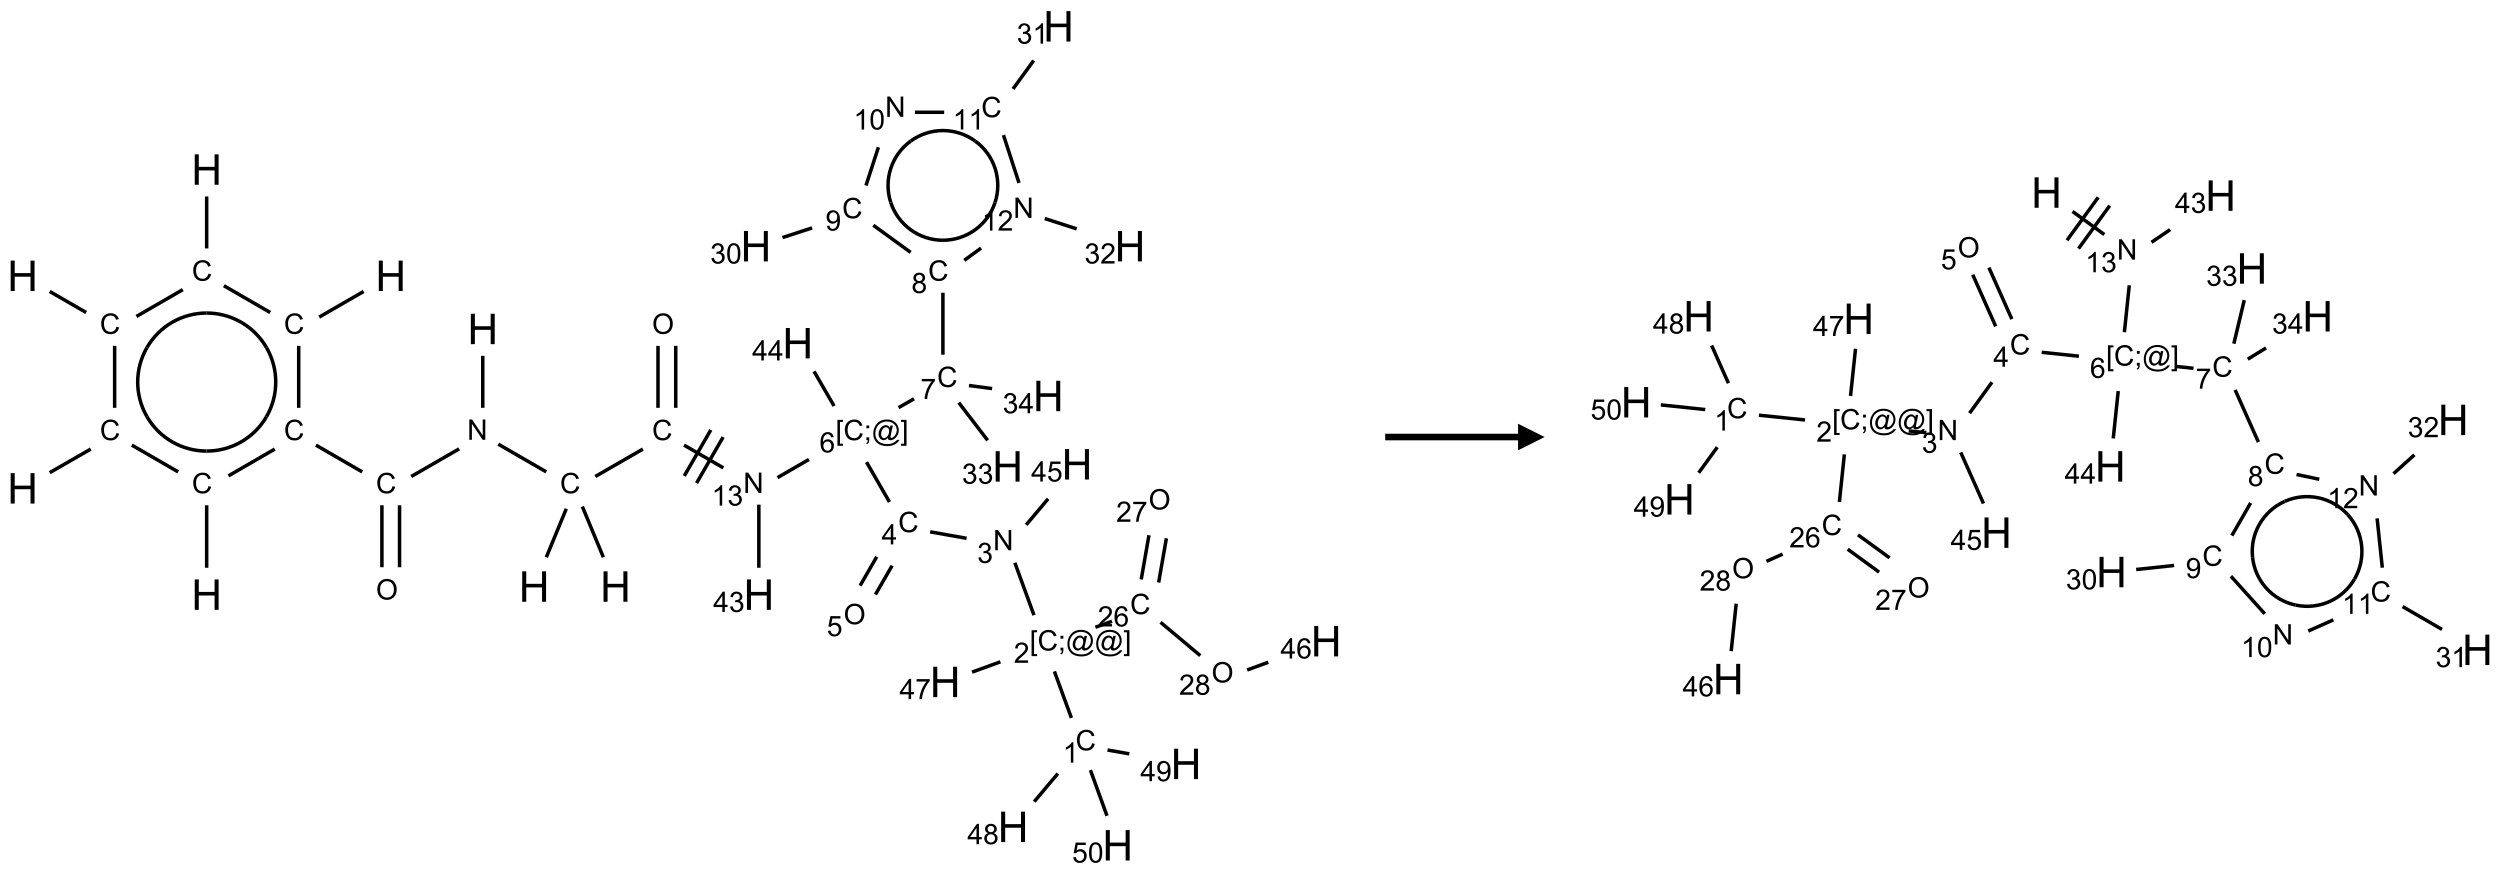 <?xml version="1.0" encoding="UTF-8"?>
<svg xmlns="http://www.w3.org/2000/svg" xmlns:xlink="http://www.w3.org/1999/xlink" width="941" height="329" viewBox="0 0 941 329">
<defs>
<g>
<g id="glyph-0-0">
<path d="M 2 0 L 2 -10 L 10 -10 L 10 0 Z M 2.25 -0.25 L 9.75 -0.25 L 9.75 -9.75 L 2.25 -9.75 Z M 2.25 -0.25 "/>
</g>
<g id="glyph-0-1">
<path d="M 1.281 0 L 1.281 -11.453 L 2.797 -11.453 L 2.797 -6.75 L 8.75 -6.75 L 8.75 -11.453 L 10.266 -11.453 L 10.266 0 L 8.75 0 L 8.75 -5.398 L 2.797 -5.398 L 2.797 0 Z M 1.281 0 "/>
</g>
<g id="glyph-1-0">
<path d="M 1.332 0 L 1.332 -6.668 L 6.668 -6.668 L 6.668 0 Z M 1.5 -0.168 L 6.5 -0.168 L 6.5 -6.5 L 1.5 -6.5 Z M 1.5 -0.168 "/>
</g>
<g id="glyph-1-1">
<path d="M 6.27 -2.676 L 7.281 -2.422 C 7.07 -1.594 6.688 -0.961 6.137 -0.523 C 5.586 -0.086 4.914 0.129 4.121 0.129 C 3.297 0.129 2.629 -0.039 2.113 -0.371 C 1.598 -0.707 1.203 -1.191 0.934 -1.828 C 0.664 -2.465 0.531 -3.145 0.531 -3.875 C 0.531 -4.672 0.684 -5.363 0.988 -5.957 C 1.293 -6.547 1.723 -6.996 2.285 -7.305 C 2.844 -7.613 3.461 -7.766 4.137 -7.766 C 4.898 -7.766 5.543 -7.57 6.062 -7.184 C 6.582 -6.793 6.945 -6.246 7.152 -5.543 L 6.156 -5.309 C 5.98 -5.863 5.723 -6.266 5.387 -6.52 C 5.051 -6.773 4.625 -6.902 4.113 -6.902 C 3.527 -6.902 3.039 -6.762 2.645 -6.48 C 2.25 -6.199 1.973 -5.82 1.812 -5.348 C 1.652 -4.871 1.574 -4.383 1.574 -3.879 C 1.574 -3.23 1.668 -2.664 1.855 -2.18 C 2.047 -1.695 2.34 -1.332 2.738 -1.094 C 3.137 -0.855 3.57 -0.734 4.035 -0.734 C 4.602 -0.734 5.082 -0.898 5.473 -1.223 C 5.867 -1.551 6.133 -2.035 6.27 -2.676 Z M 6.27 -2.676 "/>
</g>
<g id="glyph-1-2">
<path d="M 0.516 -3.719 C 0.516 -4.984 0.855 -5.977 1.535 -6.695 C 2.215 -7.414 3.094 -7.77 4.172 -7.77 C 4.875 -7.77 5.512 -7.602 6.078 -7.266 C 6.645 -6.93 7.074 -6.461 7.371 -5.855 C 7.668 -5.254 7.816 -4.57 7.816 -3.809 C 7.816 -3.035 7.66 -2.34 7.348 -1.73 C 7.035 -1.117 6.594 -0.656 6.02 -0.34 C 5.449 -0.027 4.828 0.129 4.168 0.129 C 3.449 0.129 2.805 -0.043 2.238 -0.391 C 1.672 -0.738 1.246 -1.211 0.953 -1.812 C 0.66 -2.414 0.516 -3.047 0.516 -3.719 Z M 1.559 -3.703 C 1.559 -2.781 1.805 -2.059 2.301 -1.527 C 2.793 -1 3.414 -0.734 4.16 -0.734 C 4.922 -0.734 5.547 -1 6.039 -1.535 C 6.531 -2.07 6.777 -2.828 6.777 -3.812 C 6.777 -4.434 6.672 -4.977 6.461 -5.441 C 6.25 -5.902 5.945 -6.262 5.539 -6.52 C 5.133 -6.773 4.68 -6.902 4.176 -6.902 C 3.461 -6.902 2.848 -6.656 2.332 -6.164 C 1.816 -5.672 1.559 -4.852 1.559 -3.703 Z M 1.559 -3.703 "/>
</g>
<g id="glyph-1-3">
<path d="M 0.812 0 L 0.812 -7.637 L 1.848 -7.637 L 5.859 -1.641 L 5.859 -7.637 L 6.828 -7.637 L 6.828 0 L 5.793 0 L 1.781 -6 L 1.781 0 Z M 0.812 0 "/>
</g>
<g id="glyph-1-4">
<path d="M 3.973 0 L 3.035 0 L 3.035 -5.973 C 2.809 -5.758 2.516 -5.543 2.148 -5.328 C 1.781 -5.113 1.453 -4.953 1.16 -4.844 L 1.16 -5.75 C 1.684 -5.996 2.145 -6.297 2.535 -6.645 C 2.93 -6.996 3.207 -7.336 3.371 -7.668 L 3.973 -7.668 Z M 3.973 0 "/>
</g>
<g id="glyph-1-5">
<path d="M 0.449 -2.016 L 1.387 -2.141 C 1.492 -1.609 1.676 -1.227 1.934 -0.992 C 2.191 -0.758 2.508 -0.641 2.879 -0.641 C 3.32 -0.641 3.695 -0.793 3.996 -1.098 C 4.301 -1.402 4.453 -1.781 4.453 -2.234 C 4.453 -2.664 4.312 -3.02 4.031 -3.301 C 3.75 -3.578 3.391 -3.719 2.957 -3.719 C 2.781 -3.719 2.562 -3.684 2.297 -3.613 L 2.402 -4.438 C 2.465 -4.43 2.516 -4.426 2.551 -4.426 C 2.949 -4.426 3.312 -4.531 3.629 -4.738 C 3.949 -4.949 4.109 -5.27 4.109 -5.703 C 4.109 -6.047 3.992 -6.332 3.762 -6.559 C 3.527 -6.785 3.227 -6.895 2.859 -6.895 C 2.496 -6.895 2.191 -6.781 1.949 -6.551 C 1.707 -6.324 1.547 -5.98 1.48 -5.52 L 0.543 -5.688 C 0.656 -6.316 0.918 -6.805 1.324 -7.148 C 1.73 -7.492 2.234 -7.668 2.84 -7.668 C 3.254 -7.668 3.641 -7.578 3.988 -7.398 C 4.34 -7.219 4.609 -6.977 4.793 -6.668 C 4.98 -6.359 5.074 -6.031 5.074 -5.684 C 5.074 -5.352 4.984 -5.051 4.809 -4.781 C 4.629 -4.512 4.367 -4.297 4.02 -4.137 C 4.473 -4.031 4.824 -3.816 5.074 -3.488 C 5.324 -3.16 5.449 -2.75 5.449 -2.254 C 5.449 -1.59 5.203 -1.023 4.719 -0.559 C 4.234 -0.098 3.617 0.137 2.875 0.137 C 2.203 0.137 1.648 -0.062 1.207 -0.465 C 0.762 -0.863 0.512 -1.379 0.449 -2.016 Z M 0.449 -2.016 "/>
</g>
<g id="glyph-1-6">
<path d="M 0.723 2.121 L 0.723 -7.637 L 2.793 -7.637 L 2.793 -6.859 L 1.66 -6.859 L 1.66 1.344 L 2.793 1.344 L 2.793 2.121 Z M 0.723 2.121 "/>
</g>
<g id="glyph-1-7">
<path d="M 0.949 -4.465 L 0.949 -5.531 L 2.016 -5.531 L 2.016 -4.465 Z M 0.949 0 L 0.949 -1.066 L 2.016 -1.066 L 2.016 0 C 2.016 0.391 1.945 0.711 1.809 0.949 C 1.668 1.191 1.449 1.379 1.145 1.512 L 0.887 1.109 C 1.082 1.023 1.23 0.895 1.324 0.727 C 1.418 0.559 1.469 0.316 1.48 0 Z M 0.949 0 "/>
</g>
<g id="glyph-1-8">
<path d="M 6.047 -0.848 C 5.82 -0.59 5.57 -0.379 5.289 -0.223 C 5.008 -0.062 4.73 0.016 4.449 0.016 C 4.141 0.016 3.84 -0.074 3.547 -0.254 C 3.254 -0.434 3.02 -0.715 2.836 -1.09 C 2.652 -1.465 2.562 -1.875 2.562 -2.324 C 2.562 -2.875 2.703 -3.43 2.988 -3.98 C 3.27 -4.535 3.621 -4.953 4.043 -5.23 C 4.461 -5.508 4.871 -5.645 5.266 -5.645 C 5.566 -5.645 5.855 -5.566 6.129 -5.41 C 6.402 -5.25 6.641 -5.012 6.84 -4.688 L 7.016 -5.496 L 7.949 -5.496 L 7.199 -2 C 7.094 -1.516 7.043 -1.246 7.043 -1.191 C 7.043 -1.098 7.078 -1.02 7.148 -0.949 C 7.219 -0.883 7.305 -0.848 7.406 -0.848 C 7.59 -0.848 7.832 -0.953 8.129 -1.168 C 8.527 -1.445 8.84 -1.816 9.07 -2.285 C 9.301 -2.75 9.418 -3.234 9.418 -3.73 C 9.418 -4.309 9.27 -4.852 8.973 -5.355 C 8.676 -5.859 8.23 -6.262 7.645 -6.562 C 7.055 -6.863 6.406 -7.016 5.691 -7.016 C 4.879 -7.016 4.137 -6.824 3.465 -6.445 C 2.793 -6.066 2.273 -5.52 1.902 -4.809 C 1.535 -4.098 1.348 -3.34 1.348 -2.527 C 1.348 -1.676 1.535 -0.941 1.902 -0.328 C 2.273 0.285 2.809 0.742 3.508 1.035 C 4.207 1.328 4.984 1.473 5.832 1.473 C 6.742 1.473 7.504 1.32 8.121 1.016 C 8.734 0.711 9.195 0.34 9.5 -0.098 L 10.441 -0.098 C 10.266 0.266 9.961 0.637 9.531 1.016 C 9.102 1.395 8.59 1.695 7.996 1.914 C 7.402 2.133 6.688 2.246 5.848 2.246 C 5.078 2.246 4.367 2.145 3.715 1.949 C 3.066 1.75 2.512 1.453 2.051 1.055 C 1.594 0.656 1.25 0.199 1.016 -0.316 C 0.723 -0.973 0.578 -1.684 0.578 -2.441 C 0.578 -3.289 0.75 -4.098 1.098 -4.863 C 1.523 -5.805 2.125 -6.527 2.902 -7.027 C 3.684 -7.527 4.629 -7.777 5.738 -7.777 C 6.602 -7.777 7.375 -7.602 8.059 -7.246 C 8.746 -6.895 9.285 -6.371 9.684 -5.672 C 10.02 -5.07 10.188 -4.418 10.188 -3.715 C 10.188 -2.707 9.832 -1.812 9.125 -1.031 C 8.492 -0.328 7.801 0.02 7.051 0.02 C 6.812 0.02 6.617 -0.016 6.473 -0.09 C 6.324 -0.16 6.215 -0.266 6.145 -0.402 C 6.102 -0.488 6.066 -0.637 6.047 -0.848 Z M 3.527 -2.262 C 3.527 -1.785 3.641 -1.414 3.863 -1.152 C 4.09 -0.887 4.348 -0.754 4.641 -0.754 C 4.836 -0.754 5.039 -0.812 5.254 -0.93 C 5.469 -1.047 5.676 -1.219 5.871 -1.449 C 6.066 -1.676 6.23 -1.969 6.355 -2.32 C 6.48 -2.672 6.543 -3.027 6.543 -3.379 C 6.543 -3.852 6.426 -4.219 6.191 -4.48 C 5.957 -4.738 5.672 -4.871 5.332 -4.871 C 5.109 -4.871 4.902 -4.812 4.707 -4.699 C 4.512 -4.586 4.32 -4.406 4.137 -4.156 C 3.953 -3.906 3.805 -3.602 3.691 -3.246 C 3.582 -2.887 3.527 -2.559 3.527 -2.262 Z M 3.527 -2.262 "/>
</g>
<g id="glyph-1-9">
<path d="M 2.27 2.121 L 0.203 2.121 L 0.203 1.344 L 1.332 1.344 L 1.332 -6.859 L 0.203 -6.859 L 0.203 -7.637 L 2.27 -7.637 Z M 2.27 2.121 "/>
</g>
<g id="glyph-1-10">
<path d="M 5.309 -5.766 L 4.375 -5.691 C 4.293 -6.059 4.172 -6.328 4.02 -6.496 C 3.766 -6.762 3.453 -6.895 3.082 -6.895 C 2.785 -6.895 2.523 -6.812 2.297 -6.645 C 2 -6.43 1.77 -6.117 1.598 -5.703 C 1.43 -5.289 1.34 -4.703 1.332 -3.938 C 1.559 -4.281 1.836 -4.535 2.16 -4.703 C 2.488 -4.871 2.828 -4.953 3.188 -4.953 C 3.812 -4.953 4.344 -4.723 4.785 -4.262 C 5.223 -3.801 5.441 -3.207 5.441 -2.48 C 5.441 -2 5.34 -1.555 5.133 -1.145 C 4.926 -0.73 4.641 -0.418 4.281 -0.199 C 3.922 0.02 3.512 0.129 3.051 0.129 C 2.27 0.129 1.633 -0.156 1.141 -0.73 C 0.648 -1.305 0.402 -2.254 0.402 -3.574 C 0.402 -5.051 0.672 -6.121 1.219 -6.793 C 1.695 -7.375 2.336 -7.668 3.141 -7.668 C 3.742 -7.668 4.234 -7.5 4.617 -7.16 C 5 -6.824 5.23 -6.359 5.309 -5.766 Z M 1.48 -2.473 C 1.48 -2.152 1.547 -1.844 1.684 -1.547 C 1.82 -1.25 2.016 -1.027 2.262 -0.871 C 2.508 -0.719 2.766 -0.641 3.035 -0.641 C 3.434 -0.641 3.773 -0.801 4.059 -1.121 C 4.344 -1.441 4.484 -1.875 4.484 -2.422 C 4.484 -2.949 4.344 -3.367 4.062 -3.668 C 3.781 -3.973 3.426 -4.125 3 -4.125 C 2.578 -4.125 2.219 -3.973 1.922 -3.668 C 1.625 -3.363 1.48 -2.969 1.48 -2.473 Z M 1.48 -2.473 "/>
</g>
<g id="glyph-1-11">
<path d="M 3.449 0 L 3.449 -1.828 L 0.137 -1.828 L 0.137 -2.688 L 3.621 -7.637 L 4.387 -7.637 L 4.387 -2.688 L 5.418 -2.688 L 5.418 -1.828 L 4.387 -1.828 L 4.387 0 Z M 3.449 -2.688 L 3.449 -6.129 L 1.059 -2.688 Z M 3.449 -2.688 "/>
</g>
<g id="glyph-1-12">
<path d="M 5.371 -0.902 L 5.371 0 L 0.324 0 C 0.316 -0.227 0.352 -0.441 0.434 -0.652 C 0.562 -0.996 0.766 -1.332 1.051 -1.668 C 1.332 -2 1.742 -2.387 2.277 -2.824 C 3.105 -3.504 3.668 -4.043 3.957 -4.441 C 4.25 -4.84 4.395 -5.215 4.395 -5.566 C 4.395 -5.938 4.262 -6.254 3.996 -6.508 C 3.73 -6.762 3.387 -6.891 2.957 -6.891 C 2.508 -6.891 2.145 -6.754 1.875 -6.484 C 1.605 -6.215 1.469 -5.84 1.465 -5.359 L 0.5 -5.457 C 0.566 -6.176 0.812 -6.727 1.246 -7.102 C 1.676 -7.477 2.254 -7.668 2.98 -7.668 C 3.711 -7.668 4.293 -7.465 4.719 -7.059 C 5.145 -6.652 5.359 -6.148 5.359 -5.547 C 5.359 -5.242 5.297 -4.941 5.172 -4.645 C 5.047 -4.352 4.84 -4.039 4.551 -3.715 C 4.262 -3.387 3.777 -2.938 3.105 -2.371 C 2.543 -1.898 2.18 -1.578 2.02 -1.41 C 1.859 -1.242 1.73 -1.07 1.625 -0.902 Z M 5.371 -0.902 "/>
</g>
<g id="glyph-1-13">
<path d="M 1.887 -4.141 C 1.496 -4.281 1.207 -4.484 1.02 -4.75 C 0.832 -5.016 0.738 -5.328 0.738 -5.699 C 0.738 -6.254 0.938 -6.719 1.34 -7.098 C 1.738 -7.477 2.27 -7.668 2.934 -7.668 C 3.598 -7.668 4.137 -7.473 4.543 -7.086 C 4.949 -6.699 5.152 -6.227 5.152 -5.672 C 5.152 -5.316 5.059 -5.008 4.871 -4.746 C 4.688 -4.484 4.406 -4.281 4.027 -4.141 C 4.496 -3.988 4.852 -3.742 5.098 -3.402 C 5.34 -3.062 5.465 -2.656 5.465 -2.184 C 5.465 -1.531 5.234 -0.98 4.77 -0.535 C 4.309 -0.09 3.703 0.129 2.949 0.129 C 2.195 0.129 1.586 -0.094 1.125 -0.539 C 0.664 -0.984 0.434 -1.543 0.434 -2.207 C 0.434 -2.703 0.559 -3.121 0.809 -3.457 C 1.062 -3.793 1.422 -4.02 1.887 -4.141 Z M 1.699 -5.73 C 1.699 -5.367 1.812 -5.074 2.047 -4.844 C 2.281 -4.613 2.582 -4.5 2.953 -4.5 C 3.312 -4.5 3.609 -4.613 3.84 -4.84 C 4.07 -5.066 4.188 -5.348 4.188 -5.676 C 4.188 -6.02 4.07 -6.309 3.832 -6.543 C 3.594 -6.777 3.297 -6.895 2.941 -6.895 C 2.586 -6.895 2.289 -6.781 2.051 -6.551 C 1.816 -6.324 1.699 -6.047 1.699 -5.73 Z M 1.395 -2.203 C 1.395 -1.938 1.461 -1.676 1.586 -1.426 C 1.711 -1.176 1.902 -0.984 2.152 -0.848 C 2.402 -0.711 2.672 -0.641 2.957 -0.641 C 3.406 -0.641 3.777 -0.785 4.066 -1.074 C 4.359 -1.363 4.504 -1.727 4.504 -2.172 C 4.504 -2.625 4.355 -2.996 4.055 -3.293 C 3.754 -3.586 3.379 -3.734 2.926 -3.734 C 2.484 -3.734 2.121 -3.59 1.832 -3.297 C 1.543 -3.004 1.395 -2.641 1.395 -2.203 Z M 1.395 -2.203 "/>
</g>
<g id="glyph-1-14">
<path d="M 0.582 -1.766 L 1.484 -1.848 C 1.562 -1.426 1.707 -1.117 1.922 -0.926 C 2.137 -0.734 2.414 -0.641 2.75 -0.641 C 3.039 -0.641 3.289 -0.707 3.508 -0.84 C 3.727 -0.973 3.902 -1.148 4.043 -1.367 C 4.18 -1.586 4.297 -1.887 4.391 -2.262 C 4.484 -2.637 4.531 -3.016 4.531 -3.406 C 4.531 -3.449 4.531 -3.512 4.527 -3.594 C 4.34 -3.297 4.082 -3.055 3.758 -2.867 C 3.434 -2.68 3.082 -2.59 2.703 -2.59 C 2.07 -2.59 1.535 -2.816 1.098 -3.277 C 0.66 -3.734 0.441 -4.34 0.441 -5.09 C 0.441 -5.863 0.672 -6.484 1.129 -6.957 C 1.586 -7.43 2.156 -7.668 2.844 -7.668 C 3.34 -7.668 3.793 -7.531 4.207 -7.266 C 4.617 -7 4.93 -6.617 5.145 -6.121 C 5.355 -5.629 5.465 -4.91 5.465 -3.973 C 5.465 -2.996 5.359 -2.223 5.145 -1.645 C 4.934 -1.066 4.617 -0.625 4.199 -0.324 C 3.781 -0.02 3.293 0.129 2.73 0.129 C 2.133 0.129 1.645 -0.035 1.266 -0.367 C 0.887 -0.699 0.66 -1.164 0.582 -1.766 Z M 4.422 -5.137 C 4.422 -5.676 4.277 -6.102 3.992 -6.418 C 3.707 -6.734 3.359 -6.891 2.957 -6.891 C 2.543 -6.891 2.18 -6.719 1.871 -6.379 C 1.562 -6.039 1.406 -5.598 1.406 -5.059 C 1.406 -4.57 1.555 -4.176 1.848 -3.871 C 2.141 -3.566 2.5 -3.418 2.934 -3.418 C 3.367 -3.418 3.723 -3.57 4.004 -3.871 C 4.281 -4.176 4.422 -4.598 4.422 -5.137 Z M 4.422 -5.137 "/>
</g>
<g id="glyph-1-15">
<path d="M 0.441 -2 L 1.426 -2.082 C 1.5 -1.605 1.668 -1.242 1.934 -1.004 C 2.199 -0.762 2.52 -0.641 2.895 -0.641 C 3.348 -0.641 3.73 -0.812 4.043 -1.152 C 4.355 -1.492 4.512 -1.941 4.512 -2.504 C 4.512 -3.039 4.359 -3.461 4.059 -3.77 C 3.758 -4.078 3.367 -4.234 2.879 -4.234 C 2.578 -4.234 2.305 -4.164 2.062 -4.027 C 1.82 -3.891 1.629 -3.715 1.488 -3.496 L 0.609 -3.609 L 1.348 -7.531 L 5.145 -7.531 L 5.145 -6.637 L 2.098 -6.637 L 1.688 -4.582 C 2.145 -4.902 2.625 -5.062 3.129 -5.062 C 3.797 -5.062 4.359 -4.832 4.816 -4.371 C 5.277 -3.91 5.504 -3.312 5.504 -2.59 C 5.504 -1.898 5.305 -1.301 4.902 -0.797 C 4.41 -0.18 3.742 0.129 2.895 0.129 C 2.199 0.129 1.633 -0.062 1.195 -0.453 C 0.758 -0.844 0.504 -1.359 0.441 -2 Z M 0.441 -2 "/>
</g>
<g id="glyph-1-16">
<path d="M 0.441 -3.766 C 0.441 -4.668 0.535 -5.395 0.723 -5.945 C 0.906 -6.496 1.184 -6.922 1.551 -7.219 C 1.918 -7.516 2.375 -7.668 2.934 -7.668 C 3.344 -7.668 3.703 -7.586 4.012 -7.418 C 4.32 -7.254 4.574 -7.016 4.777 -6.707 C 4.977 -6.395 5.137 -6.016 5.25 -5.57 C 5.363 -5.125 5.422 -4.523 5.422 -3.766 C 5.422 -2.871 5.328 -2.148 5.145 -1.598 C 4.961 -1.047 4.688 -0.621 4.32 -0.32 C 3.953 -0.02 3.492 0.129 2.934 0.129 C 2.195 0.129 1.617 -0.133 1.199 -0.66 C 0.695 -1.297 0.441 -2.332 0.441 -3.766 Z M 1.406 -3.766 C 1.406 -2.512 1.555 -1.68 1.848 -1.262 C 2.141 -0.848 2.5 -0.641 2.934 -0.641 C 3.363 -0.641 3.727 -0.848 4.02 -1.266 C 4.312 -1.684 4.457 -2.516 4.457 -3.766 C 4.457 -5.023 4.312 -5.859 4.02 -6.27 C 3.727 -6.684 3.359 -6.891 2.922 -6.891 C 2.492 -6.891 2.148 -6.707 1.891 -6.344 C 1.566 -5.879 1.406 -5.02 1.406 -3.766 Z M 1.406 -3.766 "/>
</g>
<g id="glyph-1-17">
<path d="M 0.504 -6.637 L 0.504 -7.535 L 5.449 -7.535 L 5.449 -6.809 C 4.961 -6.289 4.48 -5.602 4.004 -4.746 C 3.527 -3.887 3.156 -3.004 2.895 -2.098 C 2.707 -1.461 2.59 -0.762 2.535 0 L 1.574 0 C 1.582 -0.602 1.703 -1.328 1.926 -2.176 C 2.152 -3.027 2.477 -3.848 2.898 -4.637 C 3.32 -5.426 3.77 -6.094 4.246 -6.637 Z M 0.504 -6.637 "/>
</g>
</g>
</defs>
<path fill="none" stroke-width="0.033" stroke-linecap="butt" stroke-linejoin="miter" stroke="rgb(0%, 0%, 0%)" stroke-opacity="1" stroke-miterlimit="10" d="M 0.255 2.495 L 0.598 2.693 " transform="matrix(40, 0, 0, 40, 8.51, 9.906)"/>
<path fill="none" stroke-width="0.033" stroke-linecap="butt" stroke-linejoin="miter" stroke="rgb(0%, 0%, 0%)" stroke-opacity="1" stroke-miterlimit="10" d="M 0.866 3.007 L 0.866 3.59 " transform="matrix(40, 0, 0, 40, 8.51, 9.906)"/>
<path fill="none" stroke-width="0.033" stroke-linecap="butt" stroke-linejoin="miter" stroke="rgb(0%, 0%, 0%)" stroke-opacity="1" stroke-miterlimit="10" d="M 0.641 3.978 L 0.255 4.2 " transform="matrix(40, 0, 0, 40, 8.51, 9.906)"/>
<path fill="none" stroke-width="0.033" stroke-linecap="butt" stroke-linejoin="miter" stroke="rgb(0%, 0%, 0%)" stroke-opacity="1" stroke-miterlimit="10" d="M 1.028 3.941 L 1.464 4.193 " transform="matrix(40, 0, 0, 40, 8.51, 9.906)"/>
<path fill="none" stroke-width="0.033" stroke-linecap="butt" stroke-linejoin="miter" stroke="rgb(0%, 0%, 0%)" stroke-opacity="1" stroke-miterlimit="10" d="M 1.732 4.507 L 1.732 5.095 " transform="matrix(40, 0, 0, 40, 8.51, 9.906)"/>
<path fill="none" stroke-width="0.033" stroke-linecap="butt" stroke-linejoin="miter" stroke="rgb(0%, 0%, 0%)" stroke-opacity="1" stroke-miterlimit="10" d="M 1.937 4.23 L 2.373 3.978 " transform="matrix(40, 0, 0, 40, 8.51, 9.906)"/>
<path fill="none" stroke-width="0.033" stroke-linecap="butt" stroke-linejoin="miter" stroke="rgb(0%, 0%, 0%)" stroke-opacity="1" stroke-miterlimit="10" d="M 2.76 3.941 L 3.196 4.193 " transform="matrix(40, 0, 0, 40, 8.51, 9.906)"/>
<path fill="none" stroke-width="0.033" stroke-linecap="butt" stroke-linejoin="miter" stroke="rgb(0%, 0%, 0%)" stroke-opacity="1" stroke-miterlimit="10" d="M 3.381 4.507 L 3.381 5.09 " transform="matrix(40, 0, 0, 40, 8.51, 9.906)"/>
<path fill="none" stroke-width="0.033" stroke-linecap="butt" stroke-linejoin="miter" stroke="rgb(0%, 0%, 0%)" stroke-opacity="1" stroke-miterlimit="10" d="M 3.547 4.507 L 3.547 5.09 " transform="matrix(40, 0, 0, 40, 8.51, 9.906)"/>
<path fill="none" stroke-width="0.033" stroke-linecap="butt" stroke-linejoin="miter" stroke="rgb(0%, 0%, 0%)" stroke-opacity="1" stroke-miterlimit="10" d="M 3.657 4.236 L 4.108 3.976 " transform="matrix(40, 0, 0, 40, 8.51, 9.906)"/>
<path fill="none" stroke-width="0.033" stroke-linecap="butt" stroke-linejoin="miter" stroke="rgb(0%, 0%, 0%)" stroke-opacity="1" stroke-miterlimit="10" d="M 4.33 3.59 L 4.33 3.101 " transform="matrix(40, 0, 0, 40, 8.51, 9.906)"/>
<path fill="none" stroke-width="0.033" stroke-linecap="butt" stroke-linejoin="miter" stroke="rgb(0%, 0%, 0%)" stroke-opacity="1" stroke-miterlimit="10" d="M 4.476 3.932 L 4.928 4.193 " transform="matrix(40, 0, 0, 40, 8.51, 9.906)"/>
<path fill="none" stroke-width="0.033" stroke-linecap="butt" stroke-linejoin="miter" stroke="rgb(0%, 0%, 0%)" stroke-opacity="1" stroke-miterlimit="10" d="M 5.267 4.519 L 5.465 4.996 " transform="matrix(40, 0, 0, 40, 8.51, 9.906)"/>
<path fill="none" stroke-width="0.033" stroke-linecap="butt" stroke-linejoin="miter" stroke="rgb(0%, 0%, 0%)" stroke-opacity="1" stroke-miterlimit="10" d="M 5.116 4.54 L 4.928 4.996 " transform="matrix(40, 0, 0, 40, 8.51, 9.906)"/>
<path fill="none" stroke-width="0.033" stroke-linecap="butt" stroke-linejoin="miter" stroke="rgb(0%, 0%, 0%)" stroke-opacity="1" stroke-miterlimit="10" d="M 5.389 4.236 L 5.837 3.978 " transform="matrix(40, 0, 0, 40, 8.51, 9.906)"/>
<path fill="none" stroke-width="0.033" stroke-linecap="butt" stroke-linejoin="miter" stroke="rgb(0%, 0%, 0%)" stroke-opacity="1" stroke-miterlimit="10" d="M 6.146 3.59 L 6.146 3.007 " transform="matrix(40, 0, 0, 40, 8.51, 9.906)"/>
<path fill="none" stroke-width="0.033" stroke-linecap="butt" stroke-linejoin="miter" stroke="rgb(0%, 0%, 0%)" stroke-opacity="1" stroke-miterlimit="10" d="M 5.979 3.59 L 5.979 3.007 " transform="matrix(40, 0, 0, 40, 8.51, 9.906)"/>
<path fill="none" stroke-width="0.033" stroke-linecap="butt" stroke-linejoin="miter" stroke="rgb(0%, 0%, 0%)" stroke-opacity="1" stroke-miterlimit="10" d="M 6.224 3.941 L 6.594 4.155 " transform="matrix(40, 0, 0, 40, 8.51, 9.906)"/>
<path fill="none" stroke-width="0.033" stroke-linecap="butt" stroke-linejoin="miter" stroke="rgb(0%, 0%, 0%)" stroke-opacity="1" stroke-miterlimit="10" d="M 6.342 4.298 L 6.592 3.865 " transform="matrix(40, 0, 0, 40, 8.51, 9.906)"/>
<path fill="none" stroke-width="0.033" stroke-linecap="butt" stroke-linejoin="miter" stroke="rgb(0%, 0%, 0%)" stroke-opacity="1" stroke-miterlimit="10" d="M 6.226 4.231 L 6.476 3.798 " transform="matrix(40, 0, 0, 40, 8.51, 9.906)"/>
<path fill="none" stroke-width="0.033" stroke-linecap="butt" stroke-linejoin="miter" stroke="rgb(0%, 0%, 0%)" stroke-opacity="1" stroke-miterlimit="10" d="M 7.103 4.247 L 7.399 4.076 " transform="matrix(40, 0, 0, 40, 8.51, 9.906)"/>
<path fill="none" stroke-width="0.033" stroke-linecap="butt" stroke-linejoin="miter" stroke="rgb(0%, 0%, 0%)" stroke-opacity="1" stroke-miterlimit="10" d="M 7.941 4.101 L 8.157 4.476 " transform="matrix(40, 0, 0, 40, 8.51, 9.906)"/>
<path fill="none" stroke-width="0.033" stroke-linecap="butt" stroke-linejoin="miter" stroke="rgb(0%, 0%, 0%)" stroke-opacity="1" stroke-miterlimit="10" d="M 8.54 4.757 L 8.883 4.818 " transform="matrix(40, 0, 0, 40, 8.51, 9.906)"/>
<path fill="none" stroke-width="0.033" stroke-linecap="butt" stroke-linejoin="miter" stroke="rgb(0%, 0%, 0%)" stroke-opacity="1" stroke-miterlimit="10" d="M 9.337 5.048 L 9.517 5.541 " transform="matrix(40, 0, 0, 40, 8.51, 9.906)"/>
<path fill="none" stroke-width="0.033" stroke-linecap="butt" stroke-linejoin="miter" stroke="rgb(0%, 0%, 0%)" stroke-opacity="1" stroke-miterlimit="10" d="M 9.709 6.07 L 9.869 6.508 " transform="matrix(40, 0, 0, 40, 8.51, 9.906)"/>
<path fill="none" stroke-width="0.033" stroke-linecap="butt" stroke-linejoin="miter" stroke="rgb(0%, 0%, 0%)" stroke-opacity="1" stroke-miterlimit="10" d="M 9.741 7.032 L 9.519 7.296 " transform="matrix(40, 0, 0, 40, 8.51, 9.906)"/>
<path fill="none" stroke-width="0.033" stroke-linecap="butt" stroke-linejoin="miter" stroke="rgb(0%, 0%, 0%)" stroke-opacity="1" stroke-miterlimit="10" d="M 10.209 6.81 L 10.414 6.846 " transform="matrix(40, 0, 0, 40, 8.51, 9.906)"/>
<path fill="none" stroke-width="0.033" stroke-linecap="butt" stroke-linejoin="miter" stroke="rgb(0%, 0%, 0%)" stroke-opacity="1" stroke-miterlimit="10" d="M 10.048 6.999 L 10.204 7.429 " transform="matrix(40, 0, 0, 40, 8.51, 9.906)"/>
<path fill="none" stroke-width="0.033" stroke-linecap="butt" stroke-linejoin="miter" stroke="rgb(0%, 0%, 0%)" stroke-opacity="1" stroke-miterlimit="10" d="M 10.095 5.655 L 10.251 5.598 " transform="matrix(40, 0, 0, 40, 8.51, 9.906)"/>
<path fill="none" stroke-width="0.033" stroke-linecap="butt" stroke-linejoin="miter" stroke="rgb(0%, 0%, 0%)" stroke-opacity="1" stroke-miterlimit="10" d="M 10.69 5.234 L 10.763 4.818 " transform="matrix(40, 0, 0, 40, 8.51, 9.906)"/>
<path fill="none" stroke-width="0.033" stroke-linecap="butt" stroke-linejoin="miter" stroke="rgb(0%, 0%, 0%)" stroke-opacity="1" stroke-miterlimit="10" d="M 10.526 5.205 L 10.599 4.789 " transform="matrix(40, 0, 0, 40, 8.51, 9.906)"/>
<path fill="none" stroke-width="0.033" stroke-linecap="butt" stroke-linejoin="miter" stroke="rgb(0%, 0%, 0%)" stroke-opacity="1" stroke-miterlimit="10" d="M 10.708 5.608 L 11.082 5.922 " transform="matrix(40, 0, 0, 40, 8.51, 9.906)"/>
<path fill="none" stroke-width="0.033" stroke-linecap="butt" stroke-linejoin="miter" stroke="rgb(0%, 0%, 0%)" stroke-opacity="1" stroke-miterlimit="10" d="M 11.523 6.057 L 11.722 5.984 " transform="matrix(40, 0, 0, 40, 8.51, 9.906)"/>
<path fill="none" stroke-width="0.033" stroke-linecap="butt" stroke-linejoin="miter" stroke="rgb(0%, 0%, 0%)" stroke-opacity="1" stroke-miterlimit="10" d="M 9.201 5.98 L 8.934 6.077 " transform="matrix(40, 0, 0, 40, 8.51, 9.906)"/>
<path fill="none" stroke-width="0.033" stroke-linecap="butt" stroke-linejoin="miter" stroke="rgb(0%, 0%, 0%)" stroke-opacity="1" stroke-miterlimit="10" d="M 9.444 4.691 L 9.65 4.446 " transform="matrix(40, 0, 0, 40, 8.51, 9.906)"/>
<path fill="none" stroke-width="0.033" stroke-linecap="butt" stroke-linejoin="miter" stroke="rgb(0%, 0%, 0%)" stroke-opacity="1" stroke-miterlimit="10" d="M 8.037 4.992 L 7.881 5.263 " transform="matrix(40, 0, 0, 40, 8.51, 9.906)"/>
<path fill="none" stroke-width="0.033" stroke-linecap="butt" stroke-linejoin="miter" stroke="rgb(0%, 0%, 0%)" stroke-opacity="1" stroke-miterlimit="10" d="M 8.182 5.075 L 8.025 5.347 " transform="matrix(40, 0, 0, 40, 8.51, 9.906)"/>
<path fill="none" stroke-width="0.033" stroke-linecap="butt" stroke-linejoin="miter" stroke="rgb(0%, 0%, 0%)" stroke-opacity="1" stroke-miterlimit="10" d="M 8.243 3.588 L 8.388 3.505 " transform="matrix(40, 0, 0, 40, 8.51, 9.906)"/>
<path fill="none" stroke-width="0.033" stroke-linecap="butt" stroke-linejoin="miter" stroke="rgb(0%, 0%, 0%)" stroke-opacity="1" stroke-miterlimit="10" d="M 8.66 3.09 L 8.66 2.507 " transform="matrix(40, 0, 0, 40, 8.51, 9.906)"/>
<path fill="none" stroke-width="0.033" stroke-linecap="butt" stroke-linejoin="miter" stroke="rgb(0%, 0%, 0%)" stroke-opacity="1" stroke-miterlimit="10" d="M 8.356 2.127 L 8.005 1.872 " transform="matrix(40, 0, 0, 40, 8.51, 9.906)"/>
<path fill="none" stroke-width="0.033" stroke-linecap="butt" stroke-linejoin="miter" stroke="rgb(0%, 0%, 0%)" stroke-opacity="1" stroke-miterlimit="10" d="M 7.429 1.897 L 7.15 1.988 " transform="matrix(40, 0, 0, 40, 8.51, 9.906)"/>
<path fill="none" stroke-width="0.033" stroke-linecap="butt" stroke-linejoin="miter" stroke="rgb(0%, 0%, 0%)" stroke-opacity="1" stroke-miterlimit="10" d="M 7.936 1.498 L 8.053 1.138 " transform="matrix(40, 0, 0, 40, 8.51, 9.906)"/>
<path fill="none" stroke-width="0.033" stroke-linecap="butt" stroke-linejoin="miter" stroke="rgb(0%, 0%, 0%)" stroke-opacity="1" stroke-miterlimit="10" d="M 8.397 0.809 L 8.672 0.809 " transform="matrix(40, 0, 0, 40, 8.51, 9.906)"/>
<path fill="none" stroke-width="0.033" stroke-linecap="butt" stroke-linejoin="miter" stroke="rgb(0%, 0%, 0%)" stroke-opacity="1" stroke-miterlimit="10" d="M 9.32 0.589 L 9.514 0.322 " transform="matrix(40, 0, 0, 40, 8.51, 9.906)"/>
<path fill="none" stroke-width="0.033" stroke-linecap="butt" stroke-linejoin="miter" stroke="rgb(0%, 0%, 0%)" stroke-opacity="1" stroke-miterlimit="10" d="M 9.23 1.024 L 9.376 1.474 " transform="matrix(40, 0, 0, 40, 8.51, 9.906)"/>
<path fill="none" stroke-width="0.033" stroke-linecap="butt" stroke-linejoin="miter" stroke="rgb(0%, 0%, 0%)" stroke-opacity="1" stroke-miterlimit="10" d="M 9.019 2.087 L 8.861 2.202 " transform="matrix(40, 0, 0, 40, 8.51, 9.906)"/>
<path fill="none" stroke-width="0.033" stroke-linecap="butt" stroke-linejoin="miter" stroke="rgb(0%, 0%, 0%)" stroke-opacity="1" stroke-miterlimit="10" d="M 9.619 1.809 L 9.919 1.906 " transform="matrix(40, 0, 0, 40, 8.51, 9.906)"/>
<path fill="none" stroke-width="0.033" stroke-linecap="butt" stroke-linejoin="miter" stroke="rgb(0%, 0%, 0%)" stroke-opacity="1" stroke-miterlimit="10" d="M 8.809 3.541 L 9.081 3.896 " transform="matrix(40, 0, 0, 40, 8.51, 9.906)"/>
<path fill="none" stroke-width="0.033" stroke-linecap="butt" stroke-linejoin="miter" stroke="rgb(0%, 0%, 0%)" stroke-opacity="1" stroke-miterlimit="10" d="M 8.905 3.38 L 9.123 3.409 " transform="matrix(40, 0, 0, 40, 8.51, 9.906)"/>
<path fill="none" stroke-width="0.033" stroke-linecap="butt" stroke-linejoin="miter" stroke="rgb(0%, 0%, 0%)" stroke-opacity="1" stroke-miterlimit="10" d="M 7.636 3.573 L 7.447 3.247 " transform="matrix(40, 0, 0, 40, 8.51, 9.906)"/>
<path fill="none" stroke-width="0.033" stroke-linecap="butt" stroke-linejoin="miter" stroke="rgb(0%, 0%, 0%)" stroke-opacity="1" stroke-miterlimit="10" d="M 6.928 4.501 L 6.928 5.095 " transform="matrix(40, 0, 0, 40, 8.51, 9.906)"/>
<path fill="none" stroke-width="0.033" stroke-linecap="butt" stroke-linejoin="miter" stroke="rgb(0%, 0%, 0%)" stroke-opacity="1" stroke-miterlimit="10" d="M 2.598 3.59 L 2.598 3.007 " transform="matrix(40, 0, 0, 40, 8.51, 9.906)"/>
<path fill="none" stroke-width="0.033" stroke-linecap="butt" stroke-linejoin="miter" stroke="rgb(0%, 0%, 0%)" stroke-opacity="1" stroke-miterlimit="10" d="M 2.791 2.736 L 3.209 2.495 " transform="matrix(40, 0, 0, 40, 8.51, 9.906)"/>
<path fill="none" stroke-width="0.033" stroke-linecap="butt" stroke-linejoin="miter" stroke="rgb(0%, 0%, 0%)" stroke-opacity="1" stroke-miterlimit="10" d="M 2.33 2.693 L 1.894 2.441 " transform="matrix(40, 0, 0, 40, 8.51, 9.906)"/>
<path fill="none" stroke-width="0.033" stroke-linecap="butt" stroke-linejoin="miter" stroke="rgb(0%, 0%, 0%)" stroke-opacity="1" stroke-miterlimit="10" d="M 1.507 2.478 L 1.071 2.73 " transform="matrix(40, 0, 0, 40, 8.51, 9.906)"/>
<path fill="none" stroke-width="0.033" stroke-linecap="butt" stroke-linejoin="miter" stroke="rgb(0%, 0%, 0%)" stroke-opacity="1" stroke-miterlimit="10" d="M 1.732 2.09 L 1.732 1.601 " transform="matrix(40, 0, 0, 40, 8.51, 9.906)"/>
<path fill="none" stroke-width="0.033" stroke-linecap="butt" stroke-linejoin="miter" stroke="rgb(0%, 0%, 0%)" stroke-opacity="1" stroke-miterlimit="10" d="M 1.17 3.673 C 1.054 3.472 1.054 3.224 1.17 3.023 " transform="matrix(40, 0, 0, 40, 8.51, 9.906)"/>
<path fill="none" stroke-width="0.033" stroke-linecap="butt" stroke-linejoin="miter" stroke="rgb(0%, 0%, 0%)" stroke-opacity="1" stroke-miterlimit="10" d="M 1.732 3.997 C 1.5 3.997 1.286 3.874 1.17 3.673 " transform="matrix(40, 0, 0, 40, 8.51, 9.906)"/>
<path fill="none" stroke-width="0.033" stroke-linecap="butt" stroke-linejoin="miter" stroke="rgb(0%, 0%, 0%)" stroke-opacity="1" stroke-miterlimit="10" d="M 2.295 3.673 C 2.179 3.874 1.964 3.997 1.732 3.997 " transform="matrix(40, 0, 0, 40, 8.51, 9.906)"/>
<path fill="none" stroke-width="0.033" stroke-linecap="butt" stroke-linejoin="miter" stroke="rgb(0%, 0%, 0%)" stroke-opacity="1" stroke-miterlimit="10" d="M 2.295 3.023 C 2.411 3.224 2.411 3.472 2.295 3.673 " transform="matrix(40, 0, 0, 40, 8.51, 9.906)"/>
<path fill="none" stroke-width="0.033" stroke-linecap="butt" stroke-linejoin="miter" stroke="rgb(0%, 0%, 0%)" stroke-opacity="1" stroke-miterlimit="10" d="M 1.732 2.698 C 1.964 2.698 2.179 2.822 2.295 3.023 " transform="matrix(40, 0, 0, 40, 8.51, 9.906)"/>
<path fill="none" stroke-width="0.033" stroke-linecap="butt" stroke-linejoin="miter" stroke="rgb(0%, 0%, 0%)" stroke-opacity="1" stroke-miterlimit="10" d="M 1.17 3.023 C 1.286 2.822 1.5 2.698 1.732 2.698 " transform="matrix(40, 0, 0, 40, 8.51, 9.906)"/>
<path fill="none" stroke-width="0.033" stroke-linecap="butt" stroke-linejoin="miter" stroke="rgb(0%, 0%, 0%)" stroke-opacity="1" stroke-miterlimit="10" d="M 8.66 2.013 C 8.437 2.013 8.238 1.869 8.169 1.657 " transform="matrix(40, 0, 0, 40, 8.51, 9.906)"/>
<path fill="none" stroke-width="0.033" stroke-linecap="butt" stroke-linejoin="miter" stroke="rgb(0%, 0%, 0%)" stroke-opacity="1" stroke-miterlimit="10" d="M 9.151 1.657 C 9.082 1.869 8.884 2.013 8.66 2.013 " transform="matrix(40, 0, 0, 40, 8.51, 9.906)"/>
<path fill="none" stroke-width="0.033" stroke-linecap="butt" stroke-linejoin="miter" stroke="rgb(0%, 0%, 0%)" stroke-opacity="1" stroke-miterlimit="10" d="M 8.964 1.08 C 9.145 1.211 9.22 1.444 9.151 1.657 " transform="matrix(40, 0, 0, 40, 8.51, 9.906)"/>
<path fill="none" stroke-width="0.033" stroke-linecap="butt" stroke-linejoin="miter" stroke="rgb(0%, 0%, 0%)" stroke-opacity="1" stroke-miterlimit="10" d="M 8.357 1.08 C 8.538 0.948 8.783 0.948 8.964 1.08 " transform="matrix(40, 0, 0, 40, 8.51, 9.906)"/>
<path fill="none" stroke-width="0.033" stroke-linecap="butt" stroke-linejoin="miter" stroke="rgb(0%, 0%, 0%)" stroke-opacity="1" stroke-miterlimit="10" d="M 8.169 1.657 C 8.1 1.444 8.176 1.211 8.357 1.08 " transform="matrix(40, 0, 0, 40, 8.51, 9.906)"/>
<g fill="rgb(0%, 0%, 0%)" fill-opacity="1">
<use xlink:href="#glyph-0-1" x="2.738" y="109.547"/>
</g>
<g fill="rgb(0%, 0%, 0%)" fill-opacity="1">
<use xlink:href="#glyph-1-1" x="37.559" y="125.664"/>
</g>
<g fill="rgb(0%, 0%, 0%)" fill-opacity="1">
<use xlink:href="#glyph-1-1" x="37.559" y="165.664"/>
</g>
<g fill="rgb(0%, 0%, 0%)" fill-opacity="1">
<use xlink:href="#glyph-0-1" x="2.738" y="189.547"/>
</g>
<g fill="rgb(0%, 0%, 0%)" fill-opacity="1">
<use xlink:href="#glyph-1-1" x="72.199" y="185.664"/>
</g>
<g fill="rgb(0%, 0%, 0%)" fill-opacity="1">
<use xlink:href="#glyph-0-1" x="72.02" y="229.547"/>
</g>
<g fill="rgb(0%, 0%, 0%)" fill-opacity="1">
<use xlink:href="#glyph-1-1" x="106.84" y="165.664"/>
</g>
<g fill="rgb(0%, 0%, 0%)" fill-opacity="1">
<use xlink:href="#glyph-1-1" x="141.48" y="185.664"/>
</g>
<g fill="rgb(0%, 0%, 0%)" fill-opacity="1">
<use xlink:href="#glyph-1-2" x="141.496" y="225.668"/>
</g>
<g fill="rgb(0%, 0%, 0%)" fill-opacity="1">
<use xlink:href="#glyph-1-3" x="175.84" y="165.531"/>
</g>
<g fill="rgb(0%, 0%, 0%)" fill-opacity="1">
<use xlink:href="#glyph-0-1" x="175.941" y="129.547"/>
</g>
<g fill="rgb(0%, 0%, 0%)" fill-opacity="1">
<use xlink:href="#glyph-1-1" x="210.762" y="185.664"/>
</g>
<g fill="rgb(0%, 0%, 0%)" fill-opacity="1">
<use xlink:href="#glyph-0-1" x="225.891" y="226.504"/>
</g>
<g fill="rgb(0%, 0%, 0%)" fill-opacity="1">
<use xlink:href="#glyph-0-1" x="195.277" y="226.504"/>
</g>
<g fill="rgb(0%, 0%, 0%)" fill-opacity="1">
<use xlink:href="#glyph-1-1" x="245.402" y="165.664"/>
</g>
<g fill="rgb(0%, 0%, 0%)" fill-opacity="1">
<use xlink:href="#glyph-1-2" x="245.418" y="125.668"/>
</g>
<g fill="rgb(0%, 0%, 0%)" fill-opacity="1">
<use xlink:href="#glyph-1-3" x="279.766" y="185.531"/>
</g>
<g fill="rgb(0%, 0%, 0%)" fill-opacity="1">
<use xlink:href="#glyph-1-4" x="267.859" y="190.301"/>
<use xlink:href="#glyph-1-5" x="273.792" y="190.301"/>
</g>
<g fill="rgb(0%, 0%, 0%)" fill-opacity="1">
<use xlink:href="#glyph-1-6" x="314.492" y="165.672"/>
<use xlink:href="#glyph-1-1" x="317.456" y="165.672"/>
<use xlink:href="#glyph-1-7" x="325.159" y="165.672"/>
<use xlink:href="#glyph-1-8" x="328.122" y="165.672"/>
<use xlink:href="#glyph-1-9" x="338.951" y="165.672"/>
</g>
<g fill="rgb(0%, 0%, 0%)" fill-opacity="1">
<use xlink:href="#glyph-1-10" x="308.441" y="170.301"/>
</g>
<g fill="rgb(0%, 0%, 0%)" fill-opacity="1">
<use xlink:href="#glyph-1-1" x="338.062" y="200.305"/>
</g>
<g fill="rgb(0%, 0%, 0%)" fill-opacity="1">
<use xlink:href="#glyph-1-11" x="331.84" y="204.91"/>
</g>
<g fill="rgb(0%, 0%, 0%)" fill-opacity="1">
<use xlink:href="#glyph-1-3" x="373.797" y="207.121"/>
</g>
<g fill="rgb(0%, 0%, 0%)" fill-opacity="1">
<use xlink:href="#glyph-1-5" x="367.828" y="211.887"/>
</g>
<g fill="rgb(0%, 0%, 0%)" fill-opacity="1">
<use xlink:href="#glyph-1-6" x="387.562" y="244.848"/>
<use xlink:href="#glyph-1-1" x="390.526" y="244.848"/>
<use xlink:href="#glyph-1-7" x="398.229" y="244.848"/>
<use xlink:href="#glyph-1-8" x="401.193" y="244.848"/>
<use xlink:href="#glyph-1-8" x="412.021" y="244.848"/>
<use xlink:href="#glyph-1-9" x="422.849" y="244.848"/>
</g>
<g fill="rgb(0%, 0%, 0%)" fill-opacity="1">
<use xlink:href="#glyph-1-12" x="381.586" y="249.477"/>
</g>
<g fill="rgb(0%, 0%, 0%)" fill-opacity="1">
<use xlink:href="#glyph-1-1" x="404.816" y="282.43"/>
</g>
<g fill="rgb(0%, 0%, 0%)" fill-opacity="1">
<use xlink:href="#glyph-1-4" x="400.035" y="287.062"/>
</g>
<g fill="rgb(0%, 0%, 0%)" fill-opacity="1">
<use xlink:href="#glyph-0-1" x="375.551" y="316.953"/>
</g>
<g fill="rgb(0%, 0%, 0%)" fill-opacity="1">
<use xlink:href="#glyph-1-11" x="364.102" y="317.746"/>
<use xlink:href="#glyph-1-13" x="370.034" y="317.746"/>
</g>
<g fill="rgb(0%, 0%, 0%)" fill-opacity="1">
<use xlink:href="#glyph-0-1" x="440.652" y="293.258"/>
</g>
<g fill="rgb(0%, 0%, 0%)" fill-opacity="1">
<use xlink:href="#glyph-1-11" x="429.203" y="294.047"/>
<use xlink:href="#glyph-1-14" x="435.135" y="294.047"/>
</g>
<g fill="rgb(0%, 0%, 0%)" fill-opacity="1">
<use xlink:href="#glyph-0-1" x="414.941" y="323.898"/>
</g>
<g fill="rgb(0%, 0%, 0%)" fill-opacity="1">
<use xlink:href="#glyph-1-15" x="403.531" y="324.691"/>
<use xlink:href="#glyph-1-16" x="409.464" y="324.691"/>
</g>
<g fill="rgb(0%, 0%, 0%)" fill-opacity="1">
<use xlink:href="#glyph-1-1" x="425.348" y="231.16"/>
</g>
<g fill="rgb(0%, 0%, 0%)" fill-opacity="1">
<use xlink:href="#glyph-1-12" x="413.172" y="235.797"/>
<use xlink:href="#glyph-1-10" x="419.104" y="235.797"/>
</g>
<g fill="rgb(0%, 0%, 0%)" fill-opacity="1">
<use xlink:href="#glyph-1-2" x="432.309" y="191.77"/>
</g>
<g fill="rgb(0%, 0%, 0%)" fill-opacity="1">
<use xlink:href="#glyph-1-12" x="420.109" y="196.402"/>
<use xlink:href="#glyph-1-17" x="426.042" y="196.402"/>
</g>
<g fill="rgb(0%, 0%, 0%)" fill-opacity="1">
<use xlink:href="#glyph-1-2" x="456.004" y="256.875"/>
</g>
<g fill="rgb(0%, 0%, 0%)" fill-opacity="1">
<use xlink:href="#glyph-1-12" x="443.789" y="261.508"/>
<use xlink:href="#glyph-1-13" x="449.721" y="261.508"/>
</g>
<g fill="rgb(0%, 0%, 0%)" fill-opacity="1">
<use xlink:href="#glyph-0-1" x="493.398" y="247.074"/>
</g>
<g fill="rgb(0%, 0%, 0%)" fill-opacity="1">
<use xlink:href="#glyph-1-11" x="481.969" y="247.863"/>
<use xlink:href="#glyph-1-10" x="487.901" y="247.863"/>
</g>
<g fill="rgb(0%, 0%, 0%)" fill-opacity="1">
<use xlink:href="#glyph-0-1" x="349.992" y="262.402"/>
</g>
<g fill="rgb(0%, 0%, 0%)" fill-opacity="1">
<use xlink:href="#glyph-1-11" x="338.559" y="263.164"/>
<use xlink:href="#glyph-1-17" x="344.491" y="263.164"/>
</g>
<g fill="rgb(0%, 0%, 0%)" fill-opacity="1">
<use xlink:href="#glyph-0-1" x="399.609" y="180.492"/>
</g>
<g fill="rgb(0%, 0%, 0%)" fill-opacity="1">
<use xlink:href="#glyph-1-11" x="388.121" y="181.254"/>
<use xlink:href="#glyph-1-15" x="394.053" y="181.254"/>
</g>
<g fill="rgb(0%, 0%, 0%)" fill-opacity="1">
<use xlink:href="#glyph-1-2" x="317.523" y="234.953"/>
</g>
<g fill="rgb(0%, 0%, 0%)" fill-opacity="1">
<use xlink:href="#glyph-1-15" x="311.199" y="239.449"/>
</g>
<g fill="rgb(0%, 0%, 0%)" fill-opacity="1">
<use xlink:href="#glyph-1-1" x="352.703" y="145.664"/>
</g>
<g fill="rgb(0%, 0%, 0%)" fill-opacity="1">
<use xlink:href="#glyph-1-17" x="346.449" y="150.172"/>
</g>
<g fill="rgb(0%, 0%, 0%)" fill-opacity="1">
<use xlink:href="#glyph-1-1" x="349.328" y="105.664"/>
</g>
<g fill="rgb(0%, 0%, 0%)" fill-opacity="1">
<use xlink:href="#glyph-1-13" x="343.059" y="110.301"/>
</g>
<g fill="rgb(0%, 0%, 0%)" fill-opacity="1">
<use xlink:href="#glyph-1-1" x="316.965" y="82.152"/>
</g>
<g fill="rgb(0%, 0%, 0%)" fill-opacity="1">
<use xlink:href="#glyph-1-14" x="310.699" y="86.789"/>
</g>
<g fill="rgb(0%, 0%, 0%)" fill-opacity="1">
<use xlink:href="#glyph-0-1" x="278.746" y="98.398"/>
</g>
<g fill="rgb(0%, 0%, 0%)" fill-opacity="1">
<use xlink:href="#glyph-1-5" x="267.336" y="99.191"/>
<use xlink:href="#glyph-1-16" x="273.268" y="99.191"/>
</g>
<g fill="rgb(0%, 0%, 0%)" fill-opacity="1">
<use xlink:href="#glyph-1-3" x="333.156" y="43.98"/>
</g>
<g fill="rgb(0%, 0%, 0%)" fill-opacity="1">
<use xlink:href="#glyph-1-4" x="321.277" y="48.746"/>
<use xlink:href="#glyph-1-16" x="327.21" y="48.746"/>
</g>
<g fill="rgb(0%, 0%, 0%)" fill-opacity="1">
<use xlink:href="#glyph-1-1" x="369.328" y="44.113"/>
</g>
<g fill="rgb(0%, 0%, 0%)" fill-opacity="1">
<use xlink:href="#glyph-1-4" x="358.617" y="48.746"/>
<use xlink:href="#glyph-1-4" x="364.549" y="48.746"/>
</g>
<g fill="rgb(0%, 0%, 0%)" fill-opacity="1">
<use xlink:href="#glyph-0-1" x="392.66" y="15.633"/>
</g>
<g fill="rgb(0%, 0%, 0%)" fill-opacity="1">
<use xlink:href="#glyph-1-5" x="382.699" y="16.426"/>
<use xlink:href="#glyph-1-4" x="388.632" y="16.426"/>
</g>
<g fill="rgb(0%, 0%, 0%)" fill-opacity="1">
<use xlink:href="#glyph-1-3" x="381.406" y="82.02"/>
</g>
<g fill="rgb(0%, 0%, 0%)" fill-opacity="1">
<use xlink:href="#glyph-1-4" x="369.582" y="86.789"/>
<use xlink:href="#glyph-1-12" x="375.514" y="86.789"/>
</g>
<g fill="rgb(0%, 0%, 0%)" fill-opacity="1">
<use xlink:href="#glyph-0-1" x="419.551" y="98.398"/>
</g>
<g fill="rgb(0%, 0%, 0%)" fill-opacity="1">
<use xlink:href="#glyph-1-5" x="408.195" y="99.191"/>
<use xlink:href="#glyph-1-12" x="414.128" y="99.191"/>
</g>
<g fill="rgb(0%, 0%, 0%)" fill-opacity="1">
<use xlink:href="#glyph-0-1" x="373.496" y="181.281"/>
</g>
<g fill="rgb(0%, 0%, 0%)" fill-opacity="1">
<use xlink:href="#glyph-1-5" x="362.062" y="182.074"/>
<use xlink:href="#glyph-1-5" x="367.995" y="182.074"/>
</g>
<g fill="rgb(0%, 0%, 0%)" fill-opacity="1">
<use xlink:href="#glyph-0-1" x="388.805" y="154.77"/>
</g>
<g fill="rgb(0%, 0%, 0%)" fill-opacity="1">
<use xlink:href="#glyph-1-5" x="377.402" y="155.562"/>
<use xlink:href="#glyph-1-11" x="383.335" y="155.562"/>
</g>
<g fill="rgb(0%, 0%, 0%)" fill-opacity="1">
<use xlink:href="#glyph-0-1" x="294.508" y="134.906"/>
</g>
<g fill="rgb(0%, 0%, 0%)" fill-opacity="1">
<use xlink:href="#glyph-1-11" x="283.105" y="135.668"/>
<use xlink:href="#glyph-1-11" x="289.038" y="135.668"/>
</g>
<g fill="rgb(0%, 0%, 0%)" fill-opacity="1">
<use xlink:href="#glyph-0-1" x="279.867" y="229.547"/>
</g>
<g fill="rgb(0%, 0%, 0%)" fill-opacity="1">
<use xlink:href="#glyph-1-11" x="268.434" y="230.34"/>
<use xlink:href="#glyph-1-5" x="274.366" y="230.34"/>
</g>
<g fill="rgb(0%, 0%, 0%)" fill-opacity="1">
<use xlink:href="#glyph-1-1" x="106.84" y="125.664"/>
</g>
<g fill="rgb(0%, 0%, 0%)" fill-opacity="1">
<use xlink:href="#glyph-0-1" x="141.301" y="109.547"/>
</g>
<g fill="rgb(0%, 0%, 0%)" fill-opacity="1">
<use xlink:href="#glyph-1-1" x="72.199" y="105.664"/>
</g>
<g fill="rgb(0%, 0%, 0%)" fill-opacity="1">
<use xlink:href="#glyph-0-1" x="72.02" y="69.547"/>
</g>
<path fill-rule="nonzero" fill="rgb(0%, 0%, 0%)" fill-opacity="1" d="M 521.395 165.75 L 571.395 165.75 L 571.395 169.5 L 581.395 164.5 L 571.395 159.5 L 571.395 163.25 L 521.395 163.25 "/>
<path fill="none" stroke-width="0.033" stroke-linecap="butt" stroke-linejoin="miter" stroke="rgb(0%, 0%, 0%)" stroke-opacity="1" stroke-miterlimit="10" d="M 4.106 0.178 L 4.405 0.395 " transform="matrix(40, 0, 0, 40, 615.861, 72.479)"/>
<path fill="none" stroke-width="0.033" stroke-linecap="butt" stroke-linejoin="miter" stroke="rgb(0%, 0%, 0%)" stroke-opacity="1" stroke-miterlimit="10" d="M 4.162 0.528 L 4.456 0.123 " transform="matrix(40, 0, 0, 40, 615.861, 72.479)"/>
<path fill="none" stroke-width="0.033" stroke-linecap="butt" stroke-linejoin="miter" stroke="rgb(0%, 0%, 0%)" stroke-opacity="1" stroke-miterlimit="10" d="M 4.054 0.449 L 4.348 0.045 " transform="matrix(40, 0, 0, 40, 615.861, 72.479)"/>
<path fill="none" stroke-width="0.033" stroke-linecap="butt" stroke-linejoin="miter" stroke="rgb(0%, 0%, 0%)" stroke-opacity="1" stroke-miterlimit="10" d="M 4.64 0.873 L 4.594 1.314 " transform="matrix(40, 0, 0, 40, 615.861, 72.479)"/>
<path fill="none" stroke-width="0.033" stroke-linecap="butt" stroke-linejoin="miter" stroke="rgb(0%, 0%, 0%)" stroke-opacity="1" stroke-miterlimit="10" d="M 4.166 1.54 L 3.815 1.503 " transform="matrix(40, 0, 0, 40, 615.861, 72.479)"/>
<path fill="none" stroke-width="0.033" stroke-linecap="butt" stroke-linejoin="miter" stroke="rgb(0%, 0%, 0%)" stroke-opacity="1" stroke-miterlimit="10" d="M 3.348 1.785 L 3.137 2.076 " transform="matrix(40, 0, 0, 40, 615.861, 72.479)"/>
<path fill="none" stroke-width="0.033" stroke-linecap="butt" stroke-linejoin="miter" stroke="rgb(0%, 0%, 0%)" stroke-opacity="1" stroke-miterlimit="10" d="M 2.731 2.26 L 2.565 2.243 " transform="matrix(40, 0, 0, 40, 615.861, 72.479)"/>
<path fill="none" stroke-width="0.033" stroke-linecap="butt" stroke-linejoin="miter" stroke="rgb(0%, 0%, 0%)" stroke-opacity="1" stroke-miterlimit="10" d="M 1.589 2.14 L 1.155 2.095 " transform="matrix(40, 0, 0, 40, 615.861, 72.479)"/>
<path fill="none" stroke-width="0.033" stroke-linecap="butt" stroke-linejoin="miter" stroke="rgb(0%, 0%, 0%)" stroke-opacity="1" stroke-miterlimit="10" d="M 0.868 1.794 L 0.71 1.439 " transform="matrix(40, 0, 0, 40, 615.861, 72.479)"/>
<path fill="none" stroke-width="0.033" stroke-linecap="butt" stroke-linejoin="miter" stroke="rgb(0%, 0%, 0%)" stroke-opacity="1" stroke-miterlimit="10" d="M 0.763 2.396 L 0.588 2.637 " transform="matrix(40, 0, 0, 40, 615.861, 72.479)"/>
<path fill="none" stroke-width="0.033" stroke-linecap="butt" stroke-linejoin="miter" stroke="rgb(0%, 0%, 0%)" stroke-opacity="1" stroke-miterlimit="10" d="M 0.65 2.042 L 0.232 1.998 " transform="matrix(40, 0, 0, 40, 615.861, 72.479)"/>
<path fill="none" stroke-width="0.033" stroke-linecap="butt" stroke-linejoin="miter" stroke="rgb(0%, 0%, 0%)" stroke-opacity="1" stroke-miterlimit="10" d="M 1.959 2.464 L 1.912 2.912 " transform="matrix(40, 0, 0, 40, 615.861, 72.479)"/>
<path fill="none" stroke-width="0.033" stroke-linecap="butt" stroke-linejoin="miter" stroke="rgb(0%, 0%, 0%)" stroke-opacity="1" stroke-miterlimit="10" d="M 1.99 3.356 L 2.286 3.572 " transform="matrix(40, 0, 0, 40, 615.861, 72.479)"/>
<path fill="none" stroke-width="0.033" stroke-linecap="butt" stroke-linejoin="miter" stroke="rgb(0%, 0%, 0%)" stroke-opacity="1" stroke-miterlimit="10" d="M 2.087 3.221 L 2.384 3.437 " transform="matrix(40, 0, 0, 40, 615.861, 72.479)"/>
<path fill="none" stroke-width="0.033" stroke-linecap="butt" stroke-linejoin="miter" stroke="rgb(0%, 0%, 0%)" stroke-opacity="1" stroke-miterlimit="10" d="M 1.378 3.402 L 1.226 3.47 " transform="matrix(40, 0, 0, 40, 615.861, 72.479)"/>
<path fill="none" stroke-width="0.033" stroke-linecap="butt" stroke-linejoin="miter" stroke="rgb(0%, 0%, 0%)" stroke-opacity="1" stroke-miterlimit="10" d="M 0.941 3.869 L 0.894 4.315 " transform="matrix(40, 0, 0, 40, 615.861, 72.479)"/>
<path fill="none" stroke-width="0.033" stroke-linecap="butt" stroke-linejoin="miter" stroke="rgb(0%, 0%, 0%)" stroke-opacity="1" stroke-miterlimit="10" d="M 2.017 1.914 L 2.064 1.47 " transform="matrix(40, 0, 0, 40, 615.861, 72.479)"/>
<path fill="none" stroke-width="0.033" stroke-linecap="butt" stroke-linejoin="miter" stroke="rgb(0%, 0%, 0%)" stroke-opacity="1" stroke-miterlimit="10" d="M 3.054 2.445 L 3.268 2.926 " transform="matrix(40, 0, 0, 40, 615.861, 72.479)"/>
<path fill="none" stroke-width="0.033" stroke-linecap="butt" stroke-linejoin="miter" stroke="rgb(0%, 0%, 0%)" stroke-opacity="1" stroke-miterlimit="10" d="M 3.535 1.191 L 3.319 0.706 " transform="matrix(40, 0, 0, 40, 615.861, 72.479)"/>
<path fill="none" stroke-width="0.033" stroke-linecap="butt" stroke-linejoin="miter" stroke="rgb(0%, 0%, 0%)" stroke-opacity="1" stroke-miterlimit="10" d="M 3.383 1.259 L 3.167 0.773 " transform="matrix(40, 0, 0, 40, 615.861, 72.479)"/>
<path fill="none" stroke-width="0.033" stroke-linecap="butt" stroke-linejoin="miter" stroke="rgb(0%, 0%, 0%)" stroke-opacity="1" stroke-miterlimit="10" d="M 5.078 1.636 L 5.244 1.654 " transform="matrix(40, 0, 0, 40, 615.861, 72.479)"/>
<path fill="none" stroke-width="0.033" stroke-linecap="butt" stroke-linejoin="miter" stroke="rgb(0%, 0%, 0%)" stroke-opacity="1" stroke-miterlimit="10" d="M 5.636 1.857 L 5.855 2.348 " transform="matrix(40, 0, 0, 40, 615.861, 72.479)"/>
<path fill="none" stroke-width="0.033" stroke-linecap="butt" stroke-linejoin="miter" stroke="rgb(0%, 0%, 0%)" stroke-opacity="1" stroke-miterlimit="10" d="M 5.782 2.921 L 5.605 3.228 " transform="matrix(40, 0, 0, 40, 615.861, 72.479)"/>
<path fill="none" stroke-width="0.033" stroke-linecap="butt" stroke-linejoin="miter" stroke="rgb(0%, 0%, 0%)" stroke-opacity="1" stroke-miterlimit="10" d="M 5.062 3.509 L 4.705 3.547 " transform="matrix(40, 0, 0, 40, 615.861, 72.479)"/>
<path fill="none" stroke-width="0.033" stroke-linecap="butt" stroke-linejoin="miter" stroke="rgb(0%, 0%, 0%)" stroke-opacity="1" stroke-miterlimit="10" d="M 5.596 3.61 L 5.915 3.964 " transform="matrix(40, 0, 0, 40, 615.861, 72.479)"/>
<path fill="none" stroke-width="0.033" stroke-linecap="butt" stroke-linejoin="miter" stroke="rgb(0%, 0%, 0%)" stroke-opacity="1" stroke-miterlimit="10" d="M 6.324 4.126 L 6.56 4.021 " transform="matrix(40, 0, 0, 40, 615.861, 72.479)"/>
<path fill="none" stroke-width="0.033" stroke-linecap="butt" stroke-linejoin="miter" stroke="rgb(0%, 0%, 0%)" stroke-opacity="1" stroke-miterlimit="10" d="M 7.212 3.896 L 7.583 4.111 " transform="matrix(40, 0, 0, 40, 615.861, 72.479)"/>
<path fill="none" stroke-width="0.033" stroke-linecap="butt" stroke-linejoin="miter" stroke="rgb(0%, 0%, 0%)" stroke-opacity="1" stroke-miterlimit="10" d="M 7.021 3.53 L 6.972 3.066 " transform="matrix(40, 0, 0, 40, 615.861, 72.479)"/>
<path fill="none" stroke-width="0.033" stroke-linecap="butt" stroke-linejoin="miter" stroke="rgb(0%, 0%, 0%)" stroke-opacity="1" stroke-miterlimit="10" d="M 6.428 2.698 L 6.214 2.653 " transform="matrix(40, 0, 0, 40, 615.861, 72.479)"/>
<path fill="none" stroke-width="0.033" stroke-linecap="butt" stroke-linejoin="miter" stroke="rgb(0%, 0%, 0%)" stroke-opacity="1" stroke-miterlimit="10" d="M 7.127 2.645 L 7.323 2.468 " transform="matrix(40, 0, 0, 40, 615.861, 72.479)"/>
<path fill="none" stroke-width="0.033" stroke-linecap="butt" stroke-linejoin="miter" stroke="rgb(0%, 0%, 0%)" stroke-opacity="1" stroke-miterlimit="10" d="M 5.624 1.422 L 5.722 1.012 " transform="matrix(40, 0, 0, 40, 615.861, 72.479)"/>
<path fill="none" stroke-width="0.033" stroke-linecap="butt" stroke-linejoin="miter" stroke="rgb(0%, 0%, 0%)" stroke-opacity="1" stroke-miterlimit="10" d="M 5.755 1.568 L 5.927 1.462 " transform="matrix(40, 0, 0, 40, 615.861, 72.479)"/>
<path fill="none" stroke-width="0.033" stroke-linecap="butt" stroke-linejoin="miter" stroke="rgb(0%, 0%, 0%)" stroke-opacity="1" stroke-miterlimit="10" d="M 4.536 1.868 L 4.489 2.314 " transform="matrix(40, 0, 0, 40, 615.861, 72.479)"/>
<path fill="none" stroke-width="0.033" stroke-linecap="butt" stroke-linejoin="miter" stroke="rgb(0%, 0%, 0%)" stroke-opacity="1" stroke-miterlimit="10" d="M 4.849 0.468 L 5.024 0.349 " transform="matrix(40, 0, 0, 40, 615.861, 72.479)"/>
<path fill="none" stroke-width="0.033" stroke-linecap="butt" stroke-linejoin="miter" stroke="rgb(0%, 0%, 0%)" stroke-opacity="1" stroke-miterlimit="10" d="M 5.8 3.431 C 5.776 3.209 5.899 2.997 6.103 2.906 " transform="matrix(40, 0, 0, 40, 615.861, 72.479)"/>
<path fill="none" stroke-width="0.033" stroke-linecap="butt" stroke-linejoin="miter" stroke="rgb(0%, 0%, 0%)" stroke-opacity="1" stroke-miterlimit="10" d="M 6.206 3.882 C 5.987 3.836 5.823 3.654 5.8 3.431 " transform="matrix(40, 0, 0, 40, 615.861, 72.479)"/>
<path fill="none" stroke-width="0.033" stroke-linecap="butt" stroke-linejoin="miter" stroke="rgb(0%, 0%, 0%)" stroke-opacity="1" stroke-miterlimit="10" d="M 6.76 3.636 C 6.648 3.829 6.425 3.929 6.206 3.882 " transform="matrix(40, 0, 0, 40, 615.861, 72.479)"/>
<path fill="none" stroke-width="0.033" stroke-linecap="butt" stroke-linejoin="miter" stroke="rgb(0%, 0%, 0%)" stroke-opacity="1" stroke-miterlimit="10" d="M 6.697 3.032 C 6.846 3.198 6.872 3.442 6.76 3.636 " transform="matrix(40, 0, 0, 40, 615.861, 72.479)"/>
<path fill="none" stroke-width="0.033" stroke-linecap="butt" stroke-linejoin="miter" stroke="rgb(0%, 0%, 0%)" stroke-opacity="1" stroke-miterlimit="10" d="M 6.103 2.906 C 6.307 2.815 6.547 2.866 6.697 3.032 " transform="matrix(40, 0, 0, 40, 615.861, 72.479)"/>
<g fill="rgb(0%, 0%, 0%)" fill-opacity="1">
<use xlink:href="#glyph-0-1" x="764.543" y="78.207"/>
</g>
<g fill="rgb(0%, 0%, 0%)" fill-opacity="1">
<use xlink:href="#glyph-1-3" x="796.805" y="97.703"/>
</g>
<g fill="rgb(0%, 0%, 0%)" fill-opacity="1">
<use xlink:href="#glyph-1-4" x="784.898" y="102.469"/>
<use xlink:href="#glyph-1-5" x="790.831" y="102.469"/>
</g>
<g fill="rgb(0%, 0%, 0%)" fill-opacity="1">
<use xlink:href="#glyph-1-6" x="792.707" y="137.625"/>
<use xlink:href="#glyph-1-1" x="795.671" y="137.625"/>
<use xlink:href="#glyph-1-7" x="803.374" y="137.625"/>
<use xlink:href="#glyph-1-8" x="806.337" y="137.625"/>
<use xlink:href="#glyph-1-9" x="817.165" y="137.625"/>
</g>
<g fill="rgb(0%, 0%, 0%)" fill-opacity="1">
<use xlink:href="#glyph-1-10" x="786.656" y="142.25"/>
</g>
<g fill="rgb(0%, 0%, 0%)" fill-opacity="1">
<use xlink:href="#glyph-1-1" x="756.496" y="133.434"/>
</g>
<g fill="rgb(0%, 0%, 0%)" fill-opacity="1">
<use xlink:href="#glyph-1-11" x="750.277" y="138.039"/>
</g>
<g fill="rgb(0%, 0%, 0%)" fill-opacity="1">
<use xlink:href="#glyph-1-3" x="729.328" y="165.664"/>
</g>
<g fill="rgb(0%, 0%, 0%)" fill-opacity="1">
<use xlink:href="#glyph-1-5" x="723.359" y="170.43"/>
</g>
<g fill="rgb(0%, 0%, 0%)" fill-opacity="1">
<use xlink:href="#glyph-1-6" x="689.637" y="161.621"/>
<use xlink:href="#glyph-1-1" x="692.6" y="161.621"/>
<use xlink:href="#glyph-1-7" x="700.303" y="161.621"/>
<use xlink:href="#glyph-1-8" x="703.267" y="161.621"/>
<use xlink:href="#glyph-1-8" x="714.095" y="161.621"/>
<use xlink:href="#glyph-1-9" x="724.923" y="161.621"/>
</g>
<g fill="rgb(0%, 0%, 0%)" fill-opacity="1">
<use xlink:href="#glyph-1-12" x="683.66" y="166.25"/>
</g>
<g fill="rgb(0%, 0%, 0%)" fill-opacity="1">
<use xlink:href="#glyph-1-1" x="650.051" y="157.434"/>
</g>
<g fill="rgb(0%, 0%, 0%)" fill-opacity="1">
<use xlink:href="#glyph-1-4" x="645.27" y="162.07"/>
</g>
<g fill="rgb(0%, 0%, 0%)" fill-opacity="1">
<use xlink:href="#glyph-0-1" x="633.602" y="124.773"/>
</g>
<g fill="rgb(0%, 0%, 0%)" fill-opacity="1">
<use xlink:href="#glyph-1-11" x="622.152" y="125.566"/>
<use xlink:href="#glyph-1-13" x="628.085" y="125.566"/>
</g>
<g fill="rgb(0%, 0%, 0%)" fill-opacity="1">
<use xlink:href="#glyph-0-1" x="626.359" y="193.676"/>
</g>
<g fill="rgb(0%, 0%, 0%)" fill-opacity="1">
<use xlink:href="#glyph-1-11" x="614.91" y="194.469"/>
<use xlink:href="#glyph-1-14" x="620.842" y="194.469"/>
</g>
<g fill="rgb(0%, 0%, 0%)" fill-opacity="1">
<use xlink:href="#glyph-0-1" x="610.09" y="157.133"/>
</g>
<g fill="rgb(0%, 0%, 0%)" fill-opacity="1">
<use xlink:href="#glyph-1-15" x="598.68" y="157.926"/>
<use xlink:href="#glyph-1-16" x="604.612" y="157.926"/>
</g>
<g fill="rgb(0%, 0%, 0%)" fill-opacity="1">
<use xlink:href="#glyph-1-1" x="685.648" y="201.395"/>
</g>
<g fill="rgb(0%, 0%, 0%)" fill-opacity="1">
<use xlink:href="#glyph-1-12" x="673.473" y="206.031"/>
<use xlink:href="#glyph-1-10" x="679.405" y="206.031"/>
</g>
<g fill="rgb(0%, 0%, 0%)" fill-opacity="1">
<use xlink:href="#glyph-1-2" x="718.027" y="224.91"/>
</g>
<g fill="rgb(0%, 0%, 0%)" fill-opacity="1">
<use xlink:href="#glyph-1-12" x="705.828" y="229.543"/>
<use xlink:href="#glyph-1-17" x="711.76" y="229.543"/>
</g>
<g fill="rgb(0%, 0%, 0%)" fill-opacity="1">
<use xlink:href="#glyph-1-2" x="651.945" y="217.668"/>
</g>
<g fill="rgb(0%, 0%, 0%)" fill-opacity="1">
<use xlink:href="#glyph-1-12" x="639.734" y="222.301"/>
<use xlink:href="#glyph-1-13" x="645.667" y="222.301"/>
</g>
<g fill="rgb(0%, 0%, 0%)" fill-opacity="1">
<use xlink:href="#glyph-0-1" x="644.746" y="261.328"/>
</g>
<g fill="rgb(0%, 0%, 0%)" fill-opacity="1">
<use xlink:href="#glyph-1-11" x="633.316" y="262.121"/>
<use xlink:href="#glyph-1-10" x="639.249" y="262.121"/>
</g>
<g fill="rgb(0%, 0%, 0%)" fill-opacity="1">
<use xlink:href="#glyph-0-1" x="693.832" y="125.715"/>
</g>
<g fill="rgb(0%, 0%, 0%)" fill-opacity="1">
<use xlink:href="#glyph-1-11" x="682.398" y="126.477"/>
<use xlink:href="#glyph-1-17" x="688.331" y="126.477"/>
</g>
<g fill="rgb(0%, 0%, 0%)" fill-opacity="1">
<use xlink:href="#glyph-0-1" x="745.699" y="206.219"/>
</g>
<g fill="rgb(0%, 0%, 0%)" fill-opacity="1">
<use xlink:href="#glyph-1-11" x="734.211" y="206.98"/>
<use xlink:href="#glyph-1-15" x="740.143" y="206.98"/>
</g>
<g fill="rgb(0%, 0%, 0%)" fill-opacity="1">
<use xlink:href="#glyph-1-2" x="736.867" y="96.898"/>
</g>
<g fill="rgb(0%, 0%, 0%)" fill-opacity="1">
<use xlink:href="#glyph-1-15" x="730.543" y="101.395"/>
</g>
<g fill="rgb(0%, 0%, 0%)" fill-opacity="1">
<use xlink:href="#glyph-1-1" x="832.684" y="141.797"/>
</g>
<g fill="rgb(0%, 0%, 0%)" fill-opacity="1">
<use xlink:href="#glyph-1-17" x="826.434" y="146.305"/>
</g>
<g fill="rgb(0%, 0%, 0%)" fill-opacity="1">
<use xlink:href="#glyph-1-1" x="852.328" y="178.34"/>
</g>
<g fill="rgb(0%, 0%, 0%)" fill-opacity="1">
<use xlink:href="#glyph-1-13" x="846.062" y="182.973"/>
</g>
<g fill="rgb(0%, 0%, 0%)" fill-opacity="1">
<use xlink:href="#glyph-1-1" x="828.953" y="212.98"/>
</g>
<g fill="rgb(0%, 0%, 0%)" fill-opacity="1">
<use xlink:href="#glyph-1-14" x="822.688" y="217.617"/>
</g>
<g fill="rgb(0%, 0%, 0%)" fill-opacity="1">
<use xlink:href="#glyph-0-1" x="788.992" y="221.043"/>
</g>
<g fill="rgb(0%, 0%, 0%)" fill-opacity="1">
<use xlink:href="#glyph-1-5" x="777.586" y="221.836"/>
<use xlink:href="#glyph-1-16" x="783.518" y="221.836"/>
</g>
<g fill="rgb(0%, 0%, 0%)" fill-opacity="1">
<use xlink:href="#glyph-1-3" x="855.438" y="242.574"/>
</g>
<g fill="rgb(0%, 0%, 0%)" fill-opacity="1">
<use xlink:href="#glyph-1-4" x="843.559" y="247.34"/>
<use xlink:href="#glyph-1-16" x="849.491" y="247.34"/>
</g>
<g fill="rgb(0%, 0%, 0%)" fill-opacity="1">
<use xlink:href="#glyph-1-1" x="892.262" y="226.438"/>
</g>
<g fill="rgb(0%, 0%, 0%)" fill-opacity="1">
<use xlink:href="#glyph-1-4" x="881.551" y="231.07"/>
<use xlink:href="#glyph-1-4" x="887.483" y="231.07"/>
</g>
<g fill="rgb(0%, 0%, 0%)" fill-opacity="1">
<use xlink:href="#glyph-0-1" x="926.723" y="250.32"/>
</g>
<g fill="rgb(0%, 0%, 0%)" fill-opacity="1">
<use xlink:href="#glyph-1-5" x="916.762" y="251.109"/>
<use xlink:href="#glyph-1-4" x="922.694" y="251.109"/>
</g>
<g fill="rgb(0%, 0%, 0%)" fill-opacity="1">
<use xlink:href="#glyph-1-3" x="887.797" y="186.523"/>
</g>
<g fill="rgb(0%, 0%, 0%)" fill-opacity="1">
<use xlink:href="#glyph-1-4" x="875.973" y="191.289"/>
<use xlink:href="#glyph-1-12" x="881.905" y="191.289"/>
</g>
<g fill="rgb(0%, 0%, 0%)" fill-opacity="1">
<use xlink:href="#glyph-0-1" x="917.625" y="163.773"/>
</g>
<g fill="rgb(0%, 0%, 0%)" fill-opacity="1">
<use xlink:href="#glyph-1-5" x="906.27" y="164.566"/>
<use xlink:href="#glyph-1-12" x="912.202" y="164.566"/>
</g>
<g fill="rgb(0%, 0%, 0%)" fill-opacity="1">
<use xlink:href="#glyph-0-1" x="841.844" y="106.785"/>
</g>
<g fill="rgb(0%, 0%, 0%)" fill-opacity="1">
<use xlink:href="#glyph-1-5" x="830.41" y="107.578"/>
<use xlink:href="#glyph-1-5" x="836.342" y="107.578"/>
</g>
<g fill="rgb(0%, 0%, 0%)" fill-opacity="1">
<use xlink:href="#glyph-0-1" x="866.609" y="124.781"/>
</g>
<g fill="rgb(0%, 0%, 0%)" fill-opacity="1">
<use xlink:href="#glyph-1-5" x="855.207" y="125.57"/>
<use xlink:href="#glyph-1-11" x="861.139" y="125.57"/>
</g>
<g fill="rgb(0%, 0%, 0%)" fill-opacity="1">
<use xlink:href="#glyph-0-1" x="788.543" y="181.277"/>
</g>
<g fill="rgb(0%, 0%, 0%)" fill-opacity="1">
<use xlink:href="#glyph-1-11" x="777.141" y="182.039"/>
<use xlink:href="#glyph-1-11" x="783.073" y="182.039"/>
</g>
<g fill="rgb(0%, 0%, 0%)" fill-opacity="1">
<use xlink:href="#glyph-0-1" x="830.066" y="79.352"/>
</g>
<g fill="rgb(0%, 0%, 0%)" fill-opacity="1">
<use xlink:href="#glyph-1-11" x="818.633" y="80.141"/>
<use xlink:href="#glyph-1-5" x="824.565" y="80.141"/>
</g>
</svg>
